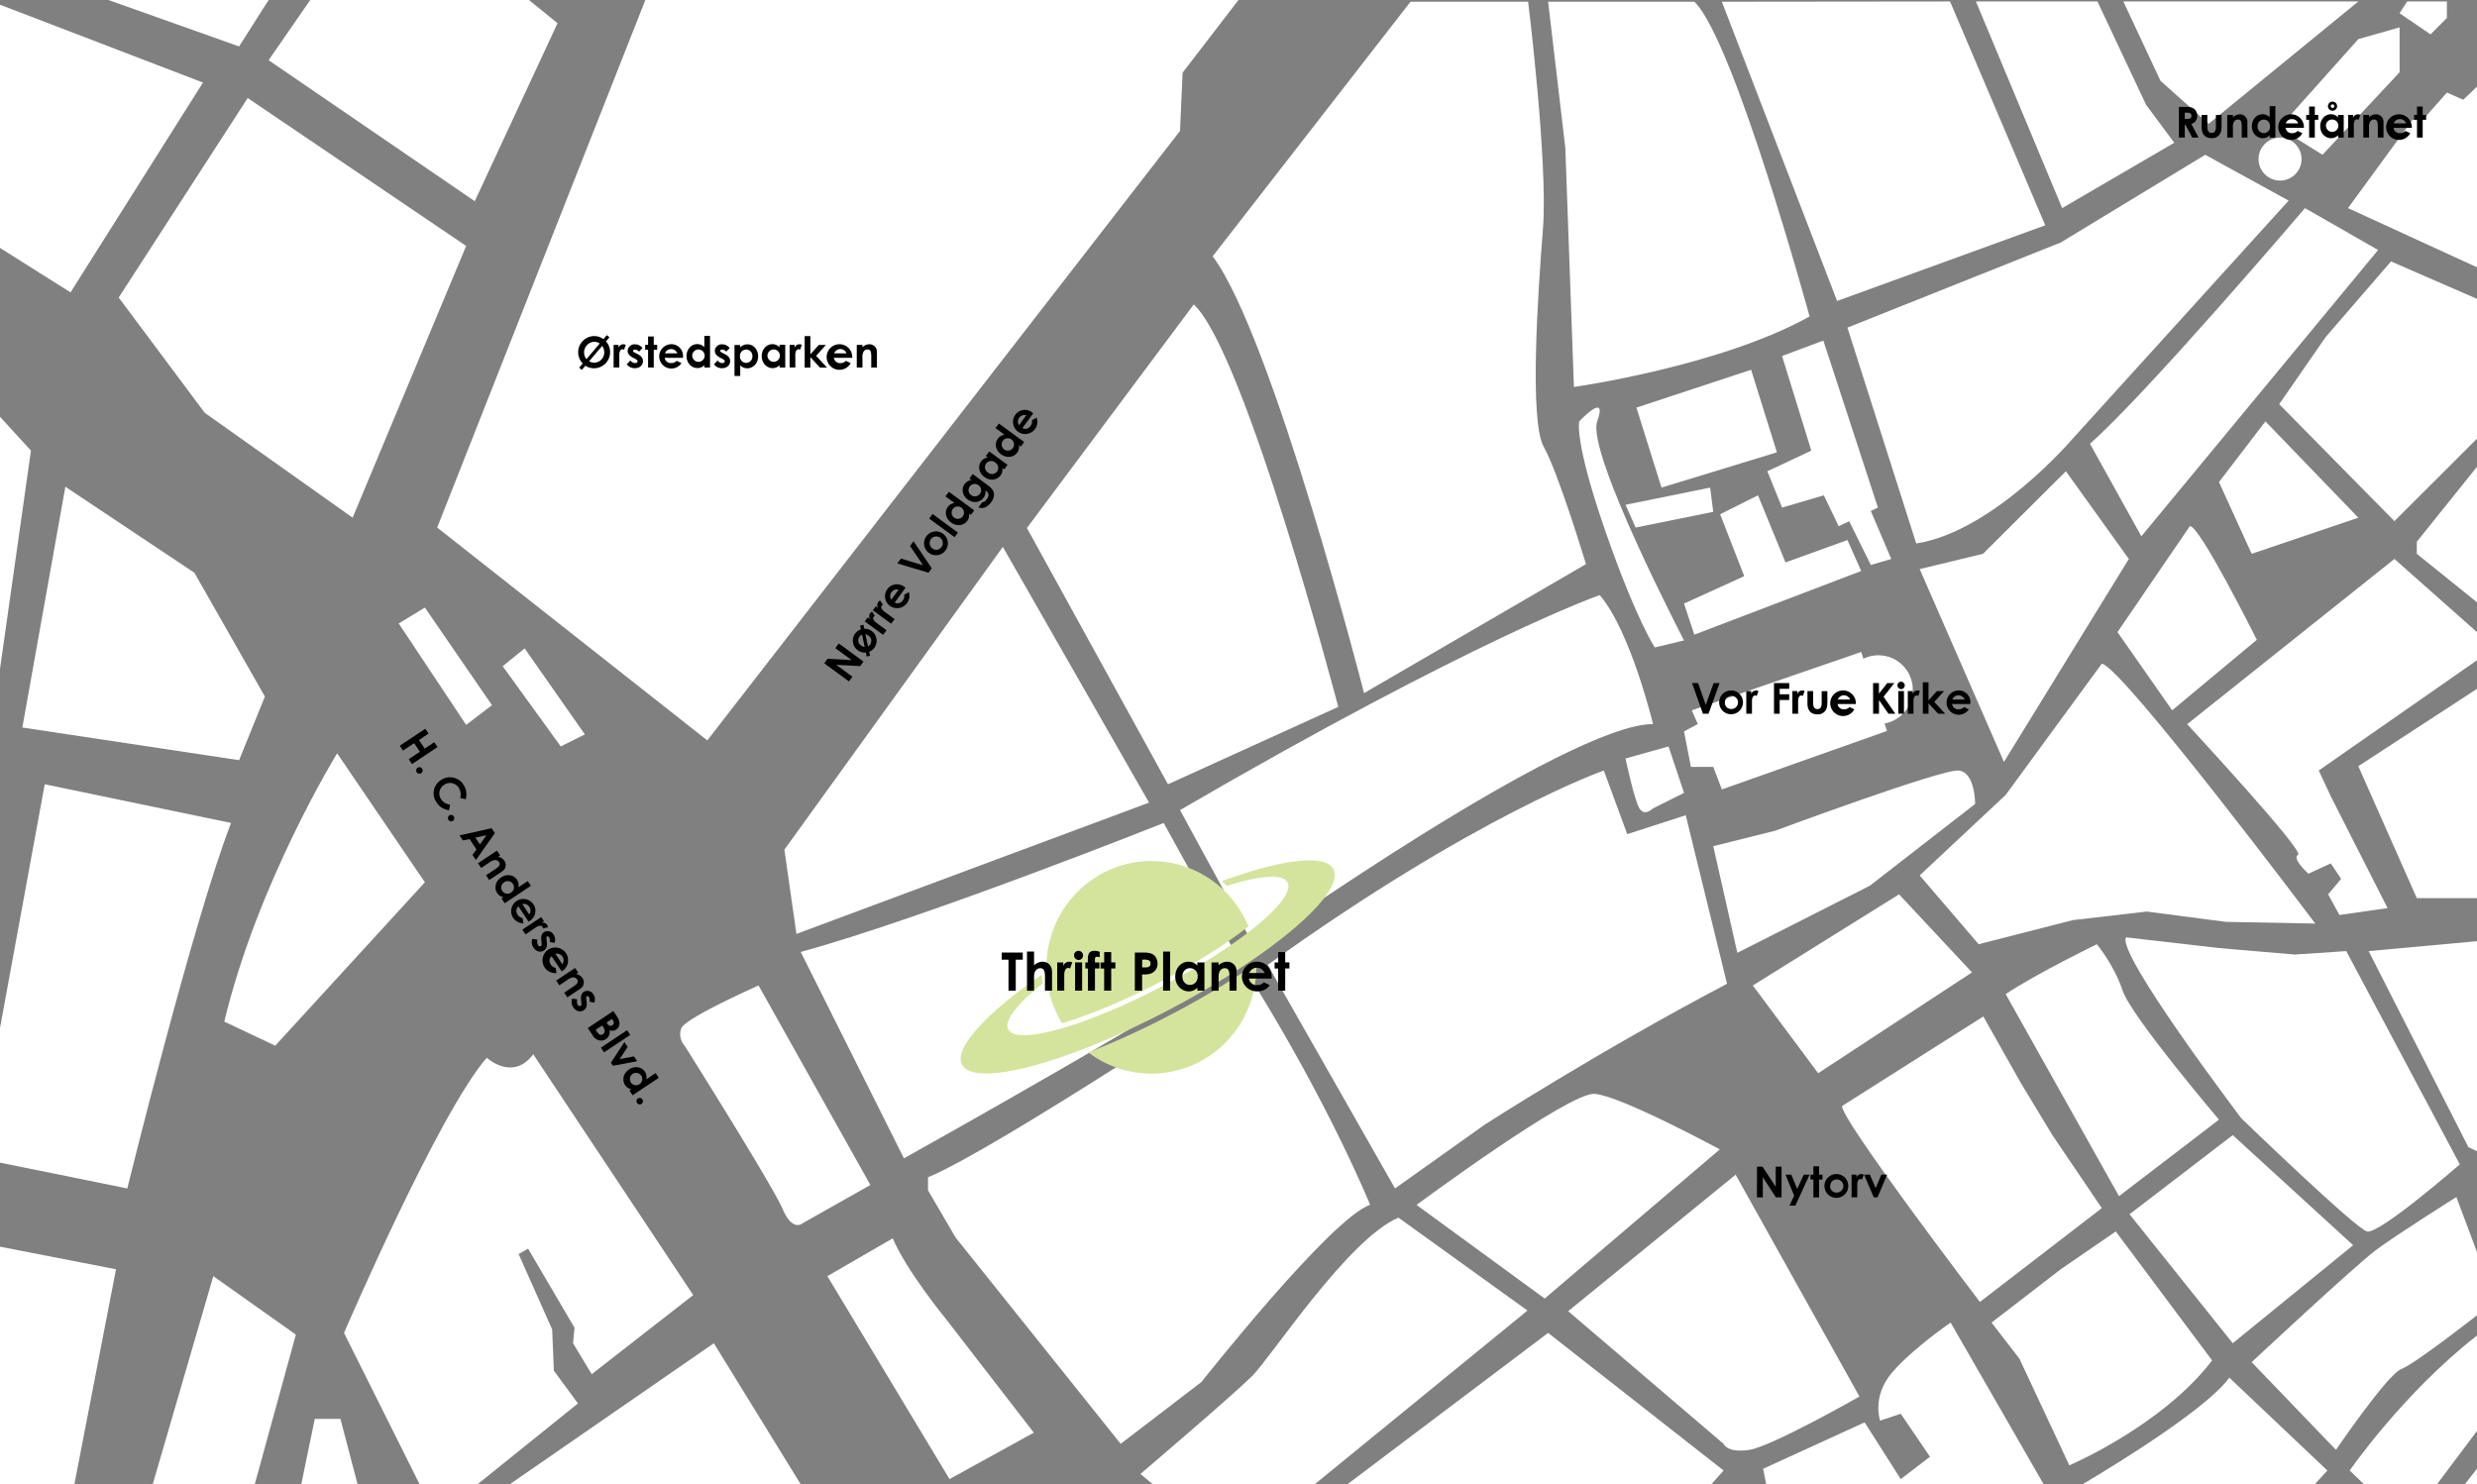 <svg id="Layer_1" data-name="Layer 1" xmlns="http://www.w3.org/2000/svg" viewBox="0 0 1440 863"><rect x="0" y="0" width="1440" height="863" fill="#808080" stroke="none"/><defs><style>.cls-1{fill:#fff;}.cls-2{fill:#d4e49d;}</style></defs><path class="cls-1" d="M465.5,553.5l60,120s178-99.22,194.5-116.11L676.5,478.5S538.5,533.5,465.5,553.5Z"/><path class="cls-1" d="M727.5,569.5s-149,99-188,115v7.58l16,27.42,96,120,47-36s75-95,98-103C796.5,700.5,773.5,643.5,727.5,569.5Z"/><path class="cls-1" d="M686,471l43,79S911,421,961,421c0,0-13-54-31-75C930,346,858,371,686,471Z"/><path class="cls-1" d="M737,561l74,130,52-37s65-42,141-82l-24-98-34,11-13.63-37S858,474,737,561Z"/><path class="cls-1" d="M945,441l25-7,9,27-18,9s-4.86,5-7.93,0S945,441,945,441Z"/><path class="cls-1" d="M670.17,863,663,857s54-46,65-57,56-80,85-92l75,54L764.3,863"/><polyline class="cls-1" points="783.31 863 900 775 1002 855 994.89 863"/><path class="cls-1" d="M552,860l49-27-51-66s-23-28-31-47l-38,22Z"/><path class="cls-1" d="M823.5,700.59S912,635,927,636s72.8,32.29,72.8,32.29L898,755Z"/><path class="cls-1" d="M1009,683l-97.35,79.37L1002,839.5s2,5.5,15,3.5,64-31,64-31Z"/><path class="cls-1" d="M1026.79,863l-1.79-9,59-27,21,33,17-13-17-25-12,4s-5-14,7-28,34-29,34-29l54.08,94"/><path class="cls-1" d="M441,573l65,116-39,22s-6,6-12-8-57-95-57-95a10,10,0,0,1-2-10C398,592,441,573,441,573Z"/><polygon class="cls-1" points="583 318 456 494 463 543 668 466.67 583 318"/><path class="cls-1" d="M694,177c30,28,84,234,84,234l-99,45L597,307Z"/><path class="cls-1" d="M705,149,820,1h68.38S900,95,897,133s-8,111.81.5,126.91S922,328,922,328L793,403S740,196,705,149Z"/><polyline class="cls-1" points="296.34 863 415 781 465.5 863"/><path class="cls-1" d="M1157.79,769,1174,790l29,62s54-23,83-61l-56-75-32,22Z"/><path class="cls-1" d="M1210.66,863S1281,822,1296,801l57,54-7.3,8"/><path class="cls-1" d="M1440,776.52c-43,33.53-74,78.48-74,78.48l8.32,8h42.43L1440,832"/><polygon class="cls-1" points="1440 853.98 1432.92 863 1440 863 1440 853.98"/><path class="cls-1" d="M1428,696s-35,22-47,31-72,65-72,65l49,51s30-44,38-47,44-31.26,44-31.26V728Z"/><polygon class="cls-1" points="1238 706 1298 781 1368 724 1298 660 1238 706"/><path class="cls-1" d="M1071,643l82-52,22,39,18.15,30,28.74,42.44L1151,757S1068,648,1071,643Z"/><path class="cls-1" d="M1231.88,695.49,1290,651s-51-60-56-75-15-27-15-27-35,17-53,29Z"/><polygon class="cls-1" points="1019 573 1104 520 1146.41 565.38 1057 624 1019 573"/><path class="cls-1" d="M1236,545l54,6.24,44,3.76,30-2,66,124s-47,41-54,39-73-65.76-73-65.76S1230,554,1236,545Z"/><polyline class="cls-1" points="1440 547.24 1377 553 1435 667 1440 669.37"/><path class="cls-1" d="M1221.89,385.87,1166,462.19,1116,509l34.28,40L1205,535l43-5,46,6,52,1S1233.79,387.74,1221.89,385.87Z"/><polygon class="cls-1" points="1317 245 1290 280.31 1309 322 1371 301 1317 245"/><path class="cls-1" d="M1273,306l-42,61.54L1262.78,413,1312,372S1278,304,1273,306Z"/><path class="cls-1" d="M1392,325l-120.5,96.06S1340,495,1336,497s6,11,6,11l13-6,6,9-7.53,9,6.53,12,28-4-33-65-7-15,92-64.11V367.54Z"/><polyline class="cls-1" points="1440 271.39 1405 315 1405 322 1440 350.19"/><polyline class="cls-1" points="1440 173.76 1390 152 1352 196 1325 235 1392 303 1440 255.04"/><polyline class="cls-1" points="1440 155.42 1365 121 1402.5 69.69 1408.48 69.69 1422.5 53.83 1432 58 1440 50.36"/><path class="cls-1" d="M996,492l14,62,77-39,61.25-47.56s.1-18.44-9.58-19.44S1032,483,1032,483Z"/><polygon class="cls-1" points="1201 274 1237.59 325 1165 443 1116 330.88 1152.81 322 1201 274"/><path class="cls-1" d="M918.06,245S915,256,933,308s29,68.46,29,68.46l17-4.1S922.08,263,928.54,245,918.06,245,918.06,245Z"/><polygon class="cls-1" points="945 293.5 950.88 306.73 996 297.6 994.18 283.5 945 293.5"/><polygon class="cls-1" points="951.33 237 965.92 283.5 1033 263 1018 215 951.33 237"/><polygon class="cls-1" points="1000 299 1014 335 979 350.93 985 369 1082 332 1074 314 1038 327 1022 288 1000 299"/><polygon class="cls-1" points="1053 262 1036 207 1060 198 1091.72 295.12 1068.93 305.96 1060.27 288 1036 295.12 1027.45 274 1053 262"/><polyline class="cls-1" points="1074 301 1087.62 328.5 1099.47 325 1086.74 295.12"/><path class="cls-1" d="M1340,121s-92,108-125,137l29.88,53.81L1382.5,145.36Z"/><path class="cls-1" d="M1114,316l-40-125.51L1198,141l84-51,48.5,26.64L1205,255S1159,309,1114,316Z"/><polygon class="cls-1" points="1325 74.25 1350.17 90 1395 42 1395 15.91 1371 22.74 1325 74.25"/><polygon class="cls-1" points="1371 0.86 1284 72 1256 47 1234.4 0.86 1371 0.86"/><polygon class="cls-1" points="1148.7 0.86 1198.84 121 1264 83 1247.62 60.93 1219.35 0.86 1148.7 0.86"/><polygon class="cls-1" points="1399.4 0.86 1395 7.7 1413 20 1422.5 10.43 1422.5 0.86 1399.4 0.86"/><polygon class="cls-1" points="1001 1 1068 175 1189 131 1133.66 0.86 1001 1"/><path class="cls-1" d="M900,1l10,85,5,139s85-12,137-41c0,0-44-161-67-183Z"/><polyline class="cls-1" points="1440 400.52 1371 445.48 1405 522.2 1440 522.2"/><polygon class="cls-1" points="983.53 413 987 421 979 425.27 983 445.89 996 445.89 1001 459 1097 425 1082 379.07 983.53 413"/><circle class="cls-1" cx="1092" cy="401" r="20"/><circle class="cls-1" cx="1325.5" cy="92.5" r="12.5"/><path class="cls-1" d="M243.94,863,200,775s55-128,83-160c0,0,15,14,27-2l93,140-59,46-10.86-18,.86-9-27-46-5.5,3.14L321,773l1,24,14,19-58.38,47"/><polyline class="cls-1" points="175.14 863 183 825 197.91 825 207.88 863"/><polyline class="cls-1" points="148.1 863 172 776 124 742 88.79 863"/><polygon class="cls-1" points="43.24 863 67.44 738 0 724.87 0 863 43.24 863"/><path class="cls-1" d="M0,676l74,15s38.67-157,60.34-212.5L26,456,0,597.71Z"/><polygon class="cls-1" points="13 423 139 442 154 405 113 333 38 283 13 423"/><polygon class="cls-1" points="0 388.95 18 262 0 242.34 0 388.95"/><polygon class="cls-1" points="205 301 271 143 144 57 69 173 119 240 205 301"/><polygon class="cls-1" points="0 144.13 41 170 118 48 0 2.74 0 144.13"/><polygon class="cls-1" points="63 0 139 27 156.16 0 63 0"/><polygon class="cls-1" points="180.36 0 156.16 35 276 117 324.12 13.5 307.52 0 180.36 0"/><path class="cls-1" d="M196,438s-46.21,75-65.61,156L160,608l87-95Z"/><polygon class="cls-1" points="231.8 362.5 247 353.27 286 410 271 421.48 231.8 362.5"/><polygon class="cls-1" points="292.24 387.37 305 377 340 427 326 434 292.24 387.37"/><polygon class="cls-1" points="375.18 0 254.16 306.73 411.19 430.5 686 76.12 687.5 42.26 720 0 375.18 0"/><path d="M247.25,423.71l1.88,2.83-5.58,3.72,3.33,5,5.58-3.72,1.89,2.83-14.84,9.89-1.89-2.83,6.49-4.33-3.33-5-6.49,4.32-1.89-2.83Z"/><path d="M244.9,449.54a1.89,1.89,0,0,1-2.64-.51,1.92,1.92,0,0,1,.53-2.65,1.9,1.9,0,0,1,2.11,3.16Z"/><path d="M261,471.14c-3.23-.68-5.29-1.75-7.15-4.54a9,9,0,0,1,2.58-13.07,9.2,9.2,0,0,1,13,2.72,10.29,10.29,0,0,1,1.33,8.46l-3.22-.72a7.35,7.35,0,0,0-.86-6,6,6,0,0,0-8.44-1.69,5.9,5.9,0,0,0-1.69,8.53c1.22,1.84,2.79,2.59,5.14,3.06Z"/><path d="M263.35,477.24a1.89,1.89,0,0,1-2.64-.51,1.93,1.93,0,0,1,.54-2.65,1.9,1.9,0,0,1,2.1,3.16Z"/><path d="M285.78,481.56l1.9,2.85-11,15.62-2-2.94,2.29-3.2-4-6.05-3.87.81-1.95-2.93Zm-3,4.06-6.39,1.43L279,491Z"/><path d="M289.59,498.09a5.87,5.87,0,0,1,3.57,2.31,4.34,4.34,0,0,1-1.26,6.27l-7.5,5-1.83-2.75,5.19-3.46c2.17-1.45,3.43-2.56,2.31-4.23a2.58,2.58,0,0,0-2.29-1.16,6.6,6.6,0,0,0-3.38,1.47l-4.67,3.12-1.83-2.75,11-7.32,1.83,2.75Z"/><path d="M292.73,521.67a5.49,5.49,0,0,1-3.7-2.43c-1.86-2.79-1.09-6.83,2.28-9.07s7.33-1.54,9.23,1.31a5.67,5.67,0,0,1,.81,4.44l5.44-3.62,1.83,2.75L293.4,525.19l-1.83-2.75Zm.44-8.75a3.61,3.61,0,1,0,4,6,3.6,3.6,0,1,0-4-6Z"/><path d="M304.24,536.83A7.07,7.07,0,1,1,310,525.66a6.78,6.78,0,0,1-2.07,9.8c-.25.16-.39.22-.64.39L301.39,527a3.53,3.53,0,0,0-.49,4.78,4.29,4.29,0,0,0,2.89,2Zm3.38-5.18a3.55,3.55,0,0,0,.06-4.39,3.59,3.59,0,0,0-4-1.58Z"/><path d="M314.81,536.54a3.09,3.09,0,0,1,3.22,1.19,3.29,3.29,0,0,1,.51,1.4l-2.92.72a2.45,2.45,0,0,0-.31-1c-.53-.78-1.85-.8-3.5.21-.62.38-1.3.84-1.9,1.24l-4.44,3-1.83-2.75,11-7.32,1.59,2.38Z"/><path d="M314.68,546.83c-.28-2.35.21-4,1.59-4.88a4,4,0,0,1,5.53,1.45,5.36,5.36,0,0,1,.59,4.83l-2.84-.55a3.42,3.42,0,0,0-.26-2.58c-.37-.56-.88-.84-1.32-.55s-.34.79-.25,1.6l.16,1.35c.28,2.44,0,4-1.66,5.14-2,1.31-4.46.73-6.06-1.67a5.57,5.57,0,0,1-.68-5.1l3,.46a4.18,4.18,0,0,0,.25,3.15,1.3,1.3,0,0,0,1.7.63c.48-.32.52-1,.41-2Z"/><path d="M323.51,565.78a7.45,7.45,0,1,1,3.68-1.38c-.24.17-.38.23-.63.39L320.67,556a3.51,3.51,0,0,0-.49,4.77,4.23,4.23,0,0,0,2.89,2Zm3.39-5.18a3.84,3.84,0,0,0-4-6Z"/><path d="M335,566.31a5.84,5.84,0,0,1,3.56,2.31,4.34,4.34,0,0,1-1.25,6.27l-7.51,5L328,577.14l5.19-3.46c2.17-1.44,3.43-2.55,2.32-4.23a2.64,2.64,0,0,0-2.3-1.16,6.47,6.47,0,0,0-3.37,1.48l-4.68,3.11-1.83-2.75,11-7.31,1.83,2.75Z"/><path d="M337.82,581.56c-.28-2.35.2-3.95,1.59-4.88a4,4,0,0,1,5.53,1.45,5.39,5.39,0,0,1,.59,4.83l-2.85-.55a3.38,3.38,0,0,0-.25-2.58c-.37-.55-.89-.84-1.32-.55s-.34.79-.25,1.6l.15,1.36c.29,2.44,0,4-1.65,5.13-2,1.31-4.47.73-6.06-1.67a5.55,5.55,0,0,1-.68-5.09l3,.45a4.14,4.14,0,0,0,.24,3.15c.46.68,1.21,1,1.71.63s.52-1,.4-2Z"/><path d="M341.72,597.73l14.85-9.89,1.8,2.71a8.71,8.71,0,0,1,1.77,4.23,4.28,4.28,0,0,1-1.92,3.84,4.16,4.16,0,0,1-3.88.35,4.76,4.76,0,0,1-2.09,5.15,4.85,4.85,0,0,1-3.92.76,5.6,5.6,0,0,1-3.66-2.72Zm8.4-1.5-3.82,2.54.63,1c1.19,1.78,2.32,2.4,3.58,1.56s1.4-2.37.08-4.35Zm5.65-3.76-3.12,2.08.41.62c.88,1.32,1.91,1.62,2.95.93s1.08-1.65.24-2.91Z"/><path d="M364.54,599l1.83,2.75-15.21,10.13-1.83-2.75Z"/><path d="M363,605.88l1.88,2.82-4.63,7.08,8.32-1.55,1.85,2.8-14.09,2.64-1.18-1.78Z"/><path d="M367.09,633.3a5.44,5.44,0,0,1-3.7-2.42c-1.86-2.79-1.09-6.83,2.28-9.08s7.33-1.53,9.23,1.32a5.67,5.67,0,0,1,.81,4.44l5.44-3.62,1.83,2.75-15.22,10.14-1.83-2.75Zm.45-8.74a3.6,3.6,0,1,0,5.21.8A3.62,3.62,0,0,0,367.54,624.56Z"/><path d="M373,641.81a1.88,1.88,0,0,1-2.63-.51,1.92,1.92,0,0,1,.53-2.65,1.9,1.9,0,0,1,2.1,3.16Z"/><path d="M479.16,385.66l1.92-2.62,14,.75-9.46-6.93,2-2.74L502,384.65l-1.94,2.65-13.95-.76,9.44,6.91-2,2.75Z"/><path d="M502.44,365.55a7,7,0,0,1,5.86,11.09,6.62,6.62,0,0,1-3,2.34l.5,2.3-2,.44-.48-2.32a6.69,6.69,0,0,1-4.67-1.32,6.9,6.9,0,0,1-1.58-9.62,7.55,7.55,0,0,1,3.39-2.54L500,363.7l2-.41ZM501.13,369a3.65,3.65,0,0,0-1.49,1.25,3.56,3.56,0,0,0,1,5.11,4.58,4.58,0,0,0,2.05.85Zm3.49,6.84a3.82,3.82,0,0,0,1.17-1.09,3.57,3.57,0,0,0-.92-5.17,4.66,4.66,0,0,0-1.74-.78Z"/><path d="M505.81,360a3,3,0,0,1,1.15-4.39l1.68,2.49a2.28,2.28,0,0,0-.79.62c-.56.76-.12,2,1.4,3.21.57.45,1.23.93,1.81,1.36l4.31,3.15-2,2.67-10.64-7.79,1.68-2.31Z"/><path d="M510.5,353.53a3,3,0,0,1,1.15-4.39l1.69,2.49a2.32,2.32,0,0,0-.8.63c-.55.76-.11,2,1.41,3.21.56.44,1.23.93,1.81,1.35l4.31,3.16-2,2.66-10.65-7.79,1.69-2.3Z"/><path d="M528.39,344.28a7.2,7.2,0,0,1-10.93,8.07,6.94,6.94,0,1,1,8.37-11.06c.24.18.35.29.59.46l-6.28,8.58a3.53,3.53,0,0,0,4.65-1.18,4.29,4.29,0,0,0,.89-3.41Zm-6-1.4a3.83,3.83,0,0,0-4.24,5.79Z"/><path d="M521.67,327.59l2.07-2.82,12.86,3.87-7.52-11.17,2-2.8,10.59,15.72L539.8,333Z"/><path d="M548.22,310.33a6.92,6.92,0,1,1-9.73,1.56A6.88,6.88,0,0,1,548.22,310.33ZM542,318.81a3.52,3.52,0,0,0,5.19-.61,3.82,3.82,0,1,0-5.19.61Z"/><path d="M540.19,301.53l1.95-2.66,14.75,10.8-1.95,2.66Z"/><path d="M563.3,298.56a5.49,5.49,0,0,1-1,4.32c-2,2.7-6,3.36-9.3,1s-4-6.35-2-9.12a5.69,5.69,0,0,1,3.9-2.29l-5.27-3.86,2-2.66,14.75,10.8-2,2.66Zm-8.36,2.59a3.6,3.6,0,1,0-1.05-5.17A3.59,3.59,0,0,0,554.94,301.15Z"/><path d="M574.53,282.37c2.07,1.51,3.16,2.93,3.3,4.91a7.23,7.23,0,0,1-1.65,4.74c-2.14,2.92-4.64,4-7.4,3l2.16-2.94a3.7,3.7,0,0,0,2.72-1.79,4.16,4.16,0,0,0,1-2.78c-.13-1.08-.84-1.63-1.84-2.36a5.3,5.3,0,0,1-1,4.19c-2.1,2.87-6,3.44-9.21,1.11s-3.8-6.26-1.82-9a5.85,5.85,0,0,1,3.91-2.32l-1.16-.85,1.95-2.66Zm-10,5.45a3.57,3.57,0,0,0,5.15-.73,3.46,3.46,0,0,0-.89-5,3.59,3.59,0,1,0-4.26,5.78Z"/><path d="M582.66,272.1a5.48,5.48,0,0,1-1,4.32c-2,2.7-6,3.37-9.3,1s-4-6.36-2-9.12a5.67,5.67,0,0,1,3.89-2.3l-1.16-.85,2-2.66,10.65,7.79-2,2.66Zm-8.36,2.6a3.61,3.61,0,1,0,4.22-5.81,3.6,3.6,0,1,0-4.22,5.81Z"/><path d="M592.35,258.87a5.52,5.52,0,0,1-1,4.32c-2,2.7-6,3.37-9.31,1s-4-6.36-1.94-9.12a5.6,5.6,0,0,1,3.89-2.29l-5.27-3.86,1.95-2.67L595.42,257l-1.95,2.67Zm-8.36,2.6a3.6,3.6,0,1,0-1-5.18A3.64,3.64,0,0,0,584,261.47Z"/><path d="M602.63,242.85a7.07,7.07,0,1,1-12.47-1.55,6.76,6.76,0,0,1,9.91-1.43l.59.46-6.28,8.58a3.53,3.53,0,0,0,4.65-1.18,4.26,4.26,0,0,0,.89-3.41Zm-6-1.4a3.84,3.84,0,0,0-4.24,5.8Z"/><path d="M352.27,198.49a9.36,9.36,0,0,1-6.81,15.63,9.24,9.24,0,0,1-5.17-1.49l-2.08,2.46-1.52-1.29,2.06-2.46a9.41,9.41,0,0,1,6.66-15.93,9.06,9.06,0,0,1,5.37,1.74l2-2.28,1.54,1.26Zm-3.63,1.22a5.55,5.55,0,0,0-3.25-1,6.24,6.24,0,0,0-4.48,10.11Zm-6.16,10.36a6,6,0,0,0,3,.79,5.89,5.89,0,0,0,5.79-6.06,6.19,6.19,0,0,0-1.19-3.7Z"/><path d="M359.57,202.17a3,3,0,0,1,4.22-1.66l-1,2.83a2.21,2.21,0,0,0-1-.28c-.94,0-1.68,1.1-1.76,3,0,.73,0,1.54,0,2.27v5.34h-3.31V200.51h2.86Z"/><path d="M368.06,208c-2.11-1.07-3.18-2.36-3.18-4a4,4,0,0,1,4.28-3.8,5.36,5.36,0,0,1,4.34,2.18l-2,2.07a3.38,3.38,0,0,0-2.29-1.22c-.67,0-1.19.27-1.19.79s.47.72,1.19,1.1l1.22.62c2.18,1.12,3.35,2.26,3.35,4.22,0,2.36-1.86,4.12-4.74,4.12a5.57,5.57,0,0,1-4.62-2.26l2-2.23a4.16,4.16,0,0,0,2.76,1.54c.82,0,1.47-.47,1.47-1.07s-.55-1-1.47-1.47Z"/><path d="M376.76,195.64h3.3v4.87h2v2.83h-2V213.7h-3.3V203.34h-1.69v-2.83h1.69Z"/><path d="M396.18,211.14a7.07,7.07,0,1,1-6.11-11,6.77,6.77,0,0,1,7,7.15c0,.3,0,.45,0,.75H386.42a3.52,3.52,0,0,0,3.7,3.05,4.25,4.25,0,0,0,3.28-1.29Zm-2.43-5.69a3.83,3.83,0,0,0-7.18,0Z"/><path d="M409.47,212.31A5.47,5.47,0,0,1,405.4,214c-3.35,0-6.28-2.88-6.28-6.93s2.78-7,6.21-7a5.63,5.63,0,0,1,4.14,1.79v-6.54h3.31V213.7h-3.31Zm-7-5.22a3.6,3.6,0,1,0,3.56-3.9A3.63,3.63,0,0,0,402.44,207.09Z"/><path d="M418.74,208c-2.11-1.07-3.18-2.36-3.18-4a4,4,0,0,1,4.27-3.8,5.38,5.38,0,0,1,4.35,2.18l-2,2.07a3.36,3.36,0,0,0-2.28-1.22c-.67,0-1.2.27-1.2.79s.48.72,1.2,1.1l1.21.62c2.19,1.12,3.36,2.26,3.36,4.22,0,2.36-1.87,4.12-4.75,4.12a5.59,5.59,0,0,1-4.62-2.26l2-2.23a4.16,4.16,0,0,0,2.76,1.54c.82,0,1.46-.47,1.46-1.07s-.54-1-1.46-1.47Z"/><path d="M430.34,202a5.64,5.64,0,0,1,4.15-1.79c3.4,0,6.23,2.83,6.23,7s-3,6.93-6.31,6.93a5.52,5.52,0,0,1-4.07-1.73v6.21H427v-18h3.31Zm-.15,5.11a3.61,3.61,0,1,0,7.2,0,3.61,3.61,0,1,0-7.2,0Z"/><path d="M453.19,212.31a5.49,5.49,0,0,1-4.07,1.73c-3.36,0-6.29-2.88-6.29-6.93s2.79-7,6.21-7a5.64,5.64,0,0,1,4.15,1.79v-1.44h3.31V213.7h-3.31Zm-7-5.22a3.6,3.6,0,1,0,3.55-3.9A3.63,3.63,0,0,0,446.16,207.09Z"/><path d="M461.91,202.17a3,3,0,0,1,4.22-1.66l-1,2.83a2.25,2.25,0,0,0-1-.28c-.95,0-1.69,1.1-1.77,3,0,.73,0,1.54,0,2.27v5.34h-3.31V200.51h2.86Z"/><path d="M467.8,195.41h3.3V206l4.9-5.44h4.12l-5.66,6.33,6.35,6.86h-4.09l-5.62-6.09v6.09h-3.3Z"/><path d="M494.55,211.14a7.44,7.44,0,1,1,.9-3.83c0,.3,0,.45,0,.75H484.79a3.52,3.52,0,0,0,3.7,3.05,4.25,4.25,0,0,0,3.28-1.29Zm-2.43-5.69a3.83,3.83,0,0,0-7.18,0Z"/><path d="M501.38,201.85a5.88,5.88,0,0,1,3.9-1.69,4.34,4.34,0,0,1,4.52,4.52v9h-3.3v-6.24c0-2.61-.22-4.27-2.24-4.27a2.59,2.59,0,0,0-2.23,1.26,6.51,6.51,0,0,0-.65,3.63v5.62h-3.3V200.51h3.3Z"/><path d="M983.67,397.16h3.5l4.47,12.67,4.57-12.67h3.48L993.25,415H990Z"/><path d="M1013.28,408.39a6.92,6.92,0,1,1-7-6.93A6.88,6.88,0,0,1,1013.28,408.39Zm-10.51,0a3.52,3.52,0,0,0,3.55,3.83,3.82,3.82,0,1,0-3.55-3.83Z"/><path d="M1018.05,403.47a3,3,0,0,1,4.22-1.66l-1,2.83a2.39,2.39,0,0,0-1-.27c-.94,0-1.69,1.09-1.76,3,0,.72,0,1.54,0,2.26V415h-3.3V401.81h2.86Z"/><path d="M1031.31,397.16h8.84v3.33h-5.54v3.18h5.54V407h-5.54v8h-3.3Z"/><path d="M1044.87,403.47a3.09,3.09,0,0,1,2.79-2,3.14,3.14,0,0,1,1.44.35l-1,2.83a2.39,2.39,0,0,0-1-.27c-.95,0-1.69,1.09-1.77,3,0,.72,0,1.54,0,2.26V415H1042V401.81h2.85Z"/><path d="M1050.76,401.81h3.3v6.88c0,2.36.75,3.6,2.49,3.6s2.48-1.21,2.48-3.45v-7h3.31v6.09c0,2.43-.15,4.22-1.54,5.76a5.29,5.29,0,0,1-4.25,1.66c-3.18,0-5.14-1.61-5.67-4.69a15.15,15.15,0,0,1-.12-2.78Z"/><path d="M1078,412.44a7.44,7.44,0,1,1,.9-3.82c0,.29,0,.44,0,.74h-10.63a3.53,3.53,0,0,0,3.7,3.06,4.25,4.25,0,0,0,3.28-1.3Zm-2.43-5.69a3.84,3.84,0,0,0-7.18,0Z"/><path d="M1088.91,397.16h3.41v6.14l4.84-6.14h4.1l-6.26,7.95,6.86,9.89h-4l-5.51-7.92V415h-3.41Z"/><path d="M1107.32,398.55a2.11,2.11,0,0,1-2.11,2.12,2.2,2.2,0,0,1-2.11-2.29,2.06,2.06,0,0,1,2.11-2A2.14,2.14,0,0,1,1107.32,398.55Zm-3.75,3.26h3.3V415h-3.3Z"/><path d="M1111.94,403.47a3,3,0,0,1,4.22-1.66l-1,2.83a2.39,2.39,0,0,0-1-.27c-1,0-1.69,1.09-1.77,3,0,.72,0,1.54,0,2.26V415h-3.3V401.81h2.85Z"/><path d="M1117.83,396.72h3.3v10.53l4.9-5.44h4.12l-5.66,6.33,6.36,6.86h-4.1l-5.62-6.09V415h-3.3Z"/><path d="M1144.58,412.44a7.07,7.07,0,1,1-6.11-11,6.78,6.78,0,0,1,7,7.16c0,.29,0,.44,0,.74h-10.63a3.53,3.53,0,0,0,3.7,3.06,4.25,4.25,0,0,0,3.28-1.3Zm-2.43-5.69a3.84,3.84,0,0,0-7.18,0Z"/><path d="M1266.71,62.16h4.15c2.26,0,3.85.28,5.05,1.45a5.17,5.17,0,0,1,1.44,3.72,4.71,4.71,0,0,1-3.43,4.75l4.22,7.92h-3.7l-4-7.55h-.32V80h-3.41Zm3.41,7h1.56c1.54,0,2.34-.62,2.34-1.83s-.82-1.82-2.44-1.82h-1.46Z"/><path d="M1279.93,66.81h3.3v6.88c0,2.36.75,3.6,2.49,3.6s2.48-1.21,2.48-3.45v-7h3.3V72.9c0,2.43-.14,4.22-1.54,5.76a5.26,5.26,0,0,1-4.24,1.66c-3.18,0-5.15-1.61-5.67-4.69a15.15,15.15,0,0,1-.12-2.78Z"/><path d="M1298.11,68.15a5.88,5.88,0,0,1,3.9-1.69,4.34,4.34,0,0,1,4.52,4.52v9h-3.3V73.77c0-2.61-.22-4.28-2.24-4.28a2.58,2.58,0,0,0-2.23,1.27,6.49,6.49,0,0,0-.65,3.63V80h-3.3V66.81h3.3Z"/><path d="M1319.47,78.61a5.46,5.46,0,0,1-4.07,1.74c-3.35,0-6.28-2.88-6.28-6.93s2.78-7,6.21-7a5.65,5.65,0,0,1,4.14,1.79V61.72h3.31V80h-3.31Zm-7-5.22a3.61,3.61,0,1,0,7.18,0,3.6,3.6,0,1,0-7.18,0Z"/><path d="M1338.48,77.44a7.45,7.45,0,1,1,.89-3.82c0,.29,0,.44,0,.74h-10.64a3.55,3.55,0,0,0,3.71,3.06,4.27,4.27,0,0,0,3.28-1.3ZM1336,71.75a3.56,3.56,0,0,0-3.62-2.48,3.61,3.61,0,0,0-3.56,2.48Z"/><path d="M1342.4,61.94h3.31v4.87h2v2.83h-2V80h-3.31V69.64h-1.69V66.81h1.69Z"/><path d="M1359.22,78.61a5.5,5.5,0,0,1-4.08,1.74c-3.35,0-6.28-2.88-6.28-6.93s2.78-7,6.21-7a5.68,5.68,0,0,1,4.15,1.79V66.81h3.3V80h-3.3Zm-7-5.22a3.6,3.6,0,1,0,3.55-3.9A3.59,3.59,0,0,0,1352.19,73.39Zm6.46-11.67a2.66,2.66,0,1,1-2.66-2.66A2.64,2.64,0,0,1,1358.65,61.72Zm-3.7,0a1,1,0,1,0,2.08,0,1,1,0,1,0-2.08,0Z"/><path d="M1367.94,68.47a3,3,0,0,1,4.22-1.66l-1,2.83a2.39,2.39,0,0,0-1-.27c-.94,0-1.69,1.09-1.76,3,0,.72,0,1.54,0,2.26V80h-3.3V66.81h2.86Z"/><path d="M1377.23,68.15a5.86,5.86,0,0,1,3.9-1.69,4.34,4.34,0,0,1,4.52,4.52v9h-3.3V73.77c0-2.61-.23-4.28-2.24-4.28a2.61,2.61,0,0,0-2.24,1.27,6.49,6.49,0,0,0-.64,3.63V80h-3.31V66.81h3.31Z"/><path d="M1401.2,77.44a7.45,7.45,0,1,1,.89-3.82c0,.29,0,.44,0,.74h-10.63a3.53,3.53,0,0,0,3.7,3.06,4.27,4.27,0,0,0,3.28-1.3Zm-2.44-5.69a3.56,3.56,0,0,0-3.62-2.48,3.59,3.59,0,0,0-3.55,2.48Z"/><path d="M1405.12,61.94h3.31v4.87h2v2.83h-2V80h-3.31V69.64h-1.69V66.81h1.69Z"/><path d="M1021.4,678.34h3.26l7.65,11.72V678.34h3.4v17.84h-3.28l-7.62-11.7v11.7h-3.41Z"/><path d="M1038,683h3.38l3.43,8.27,3.8-8.27h3.4l-8.29,18h-3.41l2.71-5.82Z"/><path d="M1054.22,678.12h3.3V683h2v2.83h-2v10.36h-3.3V685.82h-1.69V683h1.69Z"/><path d="M1074.49,689.57a6.92,6.92,0,1,1-7-6.93A6.87,6.87,0,0,1,1074.49,689.57Zm-10.51,0a3.52,3.52,0,0,0,3.55,3.82,3.82,3.82,0,1,0-3.55-3.82Z"/><path d="M1079.26,684.65a3,3,0,0,1,4.22-1.66l-1,2.83a2.25,2.25,0,0,0-1-.28c-.94,0-1.69,1.1-1.76,3,0,.72,0,1.55,0,2.27v5.34h-3.3V683h2.86Z"/><path d="M1083.7,683h3.38l3.33,7.77,3.33-7.77h3.35l-5.61,13.19h-2.14Z"/><path class="cls-2" d="M609,571.41l.29,1.67-.1.07a62.43,62.43,0,0,0,5.89,17.62c.73,1.44,1.53,2.83,2.36,4.19,16.07-4.77,36.6-13.33,57.31-24.19,19.79-10.37,37.7-21.65,51-32.09-.63-1.54-1.31-3.07-2.08-4.58a61.53,61.53,0,0,0-11.23-15.51h0l-.71-.72a60.52,60.52,0,0,0-70.32-10.37,62,62,0,0,0-32.79,60.92C608.67,569.47,608.81,570.47,609,571.41Z"/><path class="cls-2" d="M681.1,589.73a487.26,487.26,0,0,1-48.37,22.2,60.45,60.45,0,0,0,64.59,5.45,61.94,61.94,0,0,0,33-57.1A485.94,485.94,0,0,1,681.1,589.73Z"/><path class="cls-2" d="M775.26,505.46c-4.66-9.21-30.44-5.83-64.89,6.83,1,.88,1.94,1.78,2.87,2.73,19.12-6,32.65-7.15,35.32-1.86,4.84,9.56-27.59,36.42-72.45,60s-85.13,34.92-90,25.36c-2.57-5.07,5.36-15,20.08-26.77-.28-1.65-.48-3.3-.64-5-32.07,22.14-51.16,42.66-46.34,52.19,7,13.74,61-.54,120.6-31.89S782.21,519.2,775.26,505.46Z"/><path d="M582.34,553.84h12.24V558h-4.07v18h-4.22V558h-3.95Z"/><path d="M597.05,553.28h4.1v8a7.24,7.24,0,0,1,4.84-2.1c3.09,0,5.61,2,5.61,6V576h-4.1v-7.74c0-3.33-.4-5.31-2.8-5.31a3.26,3.26,0,0,0-2.78,1.61c-.83,1.29-.77,2.77-.77,4.47v7h-4.1Z"/><path d="M618.11,561.67a3.82,3.82,0,0,1,3.45-2.5,3.91,3.91,0,0,1,1.79.43l-1.26,3.52a2.81,2.81,0,0,0-1.21-.34c-1.17,0-2.09,1.36-2.18,3.76,0,.9,0,1.91,0,2.81V576h-4.1V559.6h3.55Z"/><path d="M629.64,555.56a2.62,2.62,0,0,1-2.62,2.62,2.72,2.72,0,0,1-2.62-2.83,2.55,2.55,0,0,1,2.62-2.5A2.66,2.66,0,0,1,629.64,555.56Zm-4.65,4h4.1V576H625Z"/><path d="M630.94,559.6h1.48c0-3.67-.34-6.75,4-6.75a7.65,7.65,0,0,1,2.9.59v3.14a5.34,5.34,0,0,0-1.48-.28c-1.6,0-1.26.84-1.29,3.3h2.59v3.49h-2.59V576h-4.1V563.09h-1.48Z"/><path d="M641.91,553.56H646v6h2.43v3.52H646V576h-4.11V563.12h-2.09V559.6h2.09Z"/><path d="M659.74,553.84h5.15c2.86,0,4.87.43,6.26,1.78a6.51,6.51,0,0,1,1.78,4.63,5.76,5.76,0,0,1-2.8,5.24c-1.88,1.14-3.86,1.11-6.17,1.11V576h-4.22ZM664,562.5h2c1.92,0,2.87-.74,2.87-2.25s-1-2.28-3-2.28H664Z"/><path d="M676.17,553.28h4.1V576h-4.1Z"/><path d="M696.09,574.25a6.8,6.8,0,0,1-5.06,2.16c-4.16,0-7.8-3.58-7.8-8.6s3.46-8.64,7.71-8.64a7,7,0,0,1,5.15,2.22V559.6h4.1V576h-4.1Zm-8.73-6.47c0,2.8,1.85,4.87,4.41,4.87s4.51-1.91,4.51-4.91a4.49,4.49,0,0,0-4.51-4.81C689.06,562.93,687.36,565.09,687.36,567.78Z"/><path d="M708.42,561.27a7.31,7.31,0,0,1,4.85-2.1,5.39,5.39,0,0,1,5.61,5.61V576h-4.1v-7.74c0-3.24-.28-5.31-2.78-5.31a3.2,3.2,0,0,0-2.77,1.58c-.84,1.32-.81,2.8-.81,4.5v7h-4.1V559.6h4.1Z"/><path d="M738.18,572.8c-1.76,2.5-4.07,3.61-7.52,3.61a8.62,8.62,0,0,1-.07-17.24c5.19,0,8.7,3.7,8.7,8.88,0,.37,0,.56,0,.93h-13.2a4.38,4.38,0,0,0,4.6,3.79,5.31,5.31,0,0,0,4.07-1.6Zm-3-7.06a4.76,4.76,0,0,0-8.91,0Z"/><path d="M743.05,553.56h4.1v6h2.44v3.52h-2.44V576h-4.1V563.12H741V559.6h2.1Z"/></svg>
